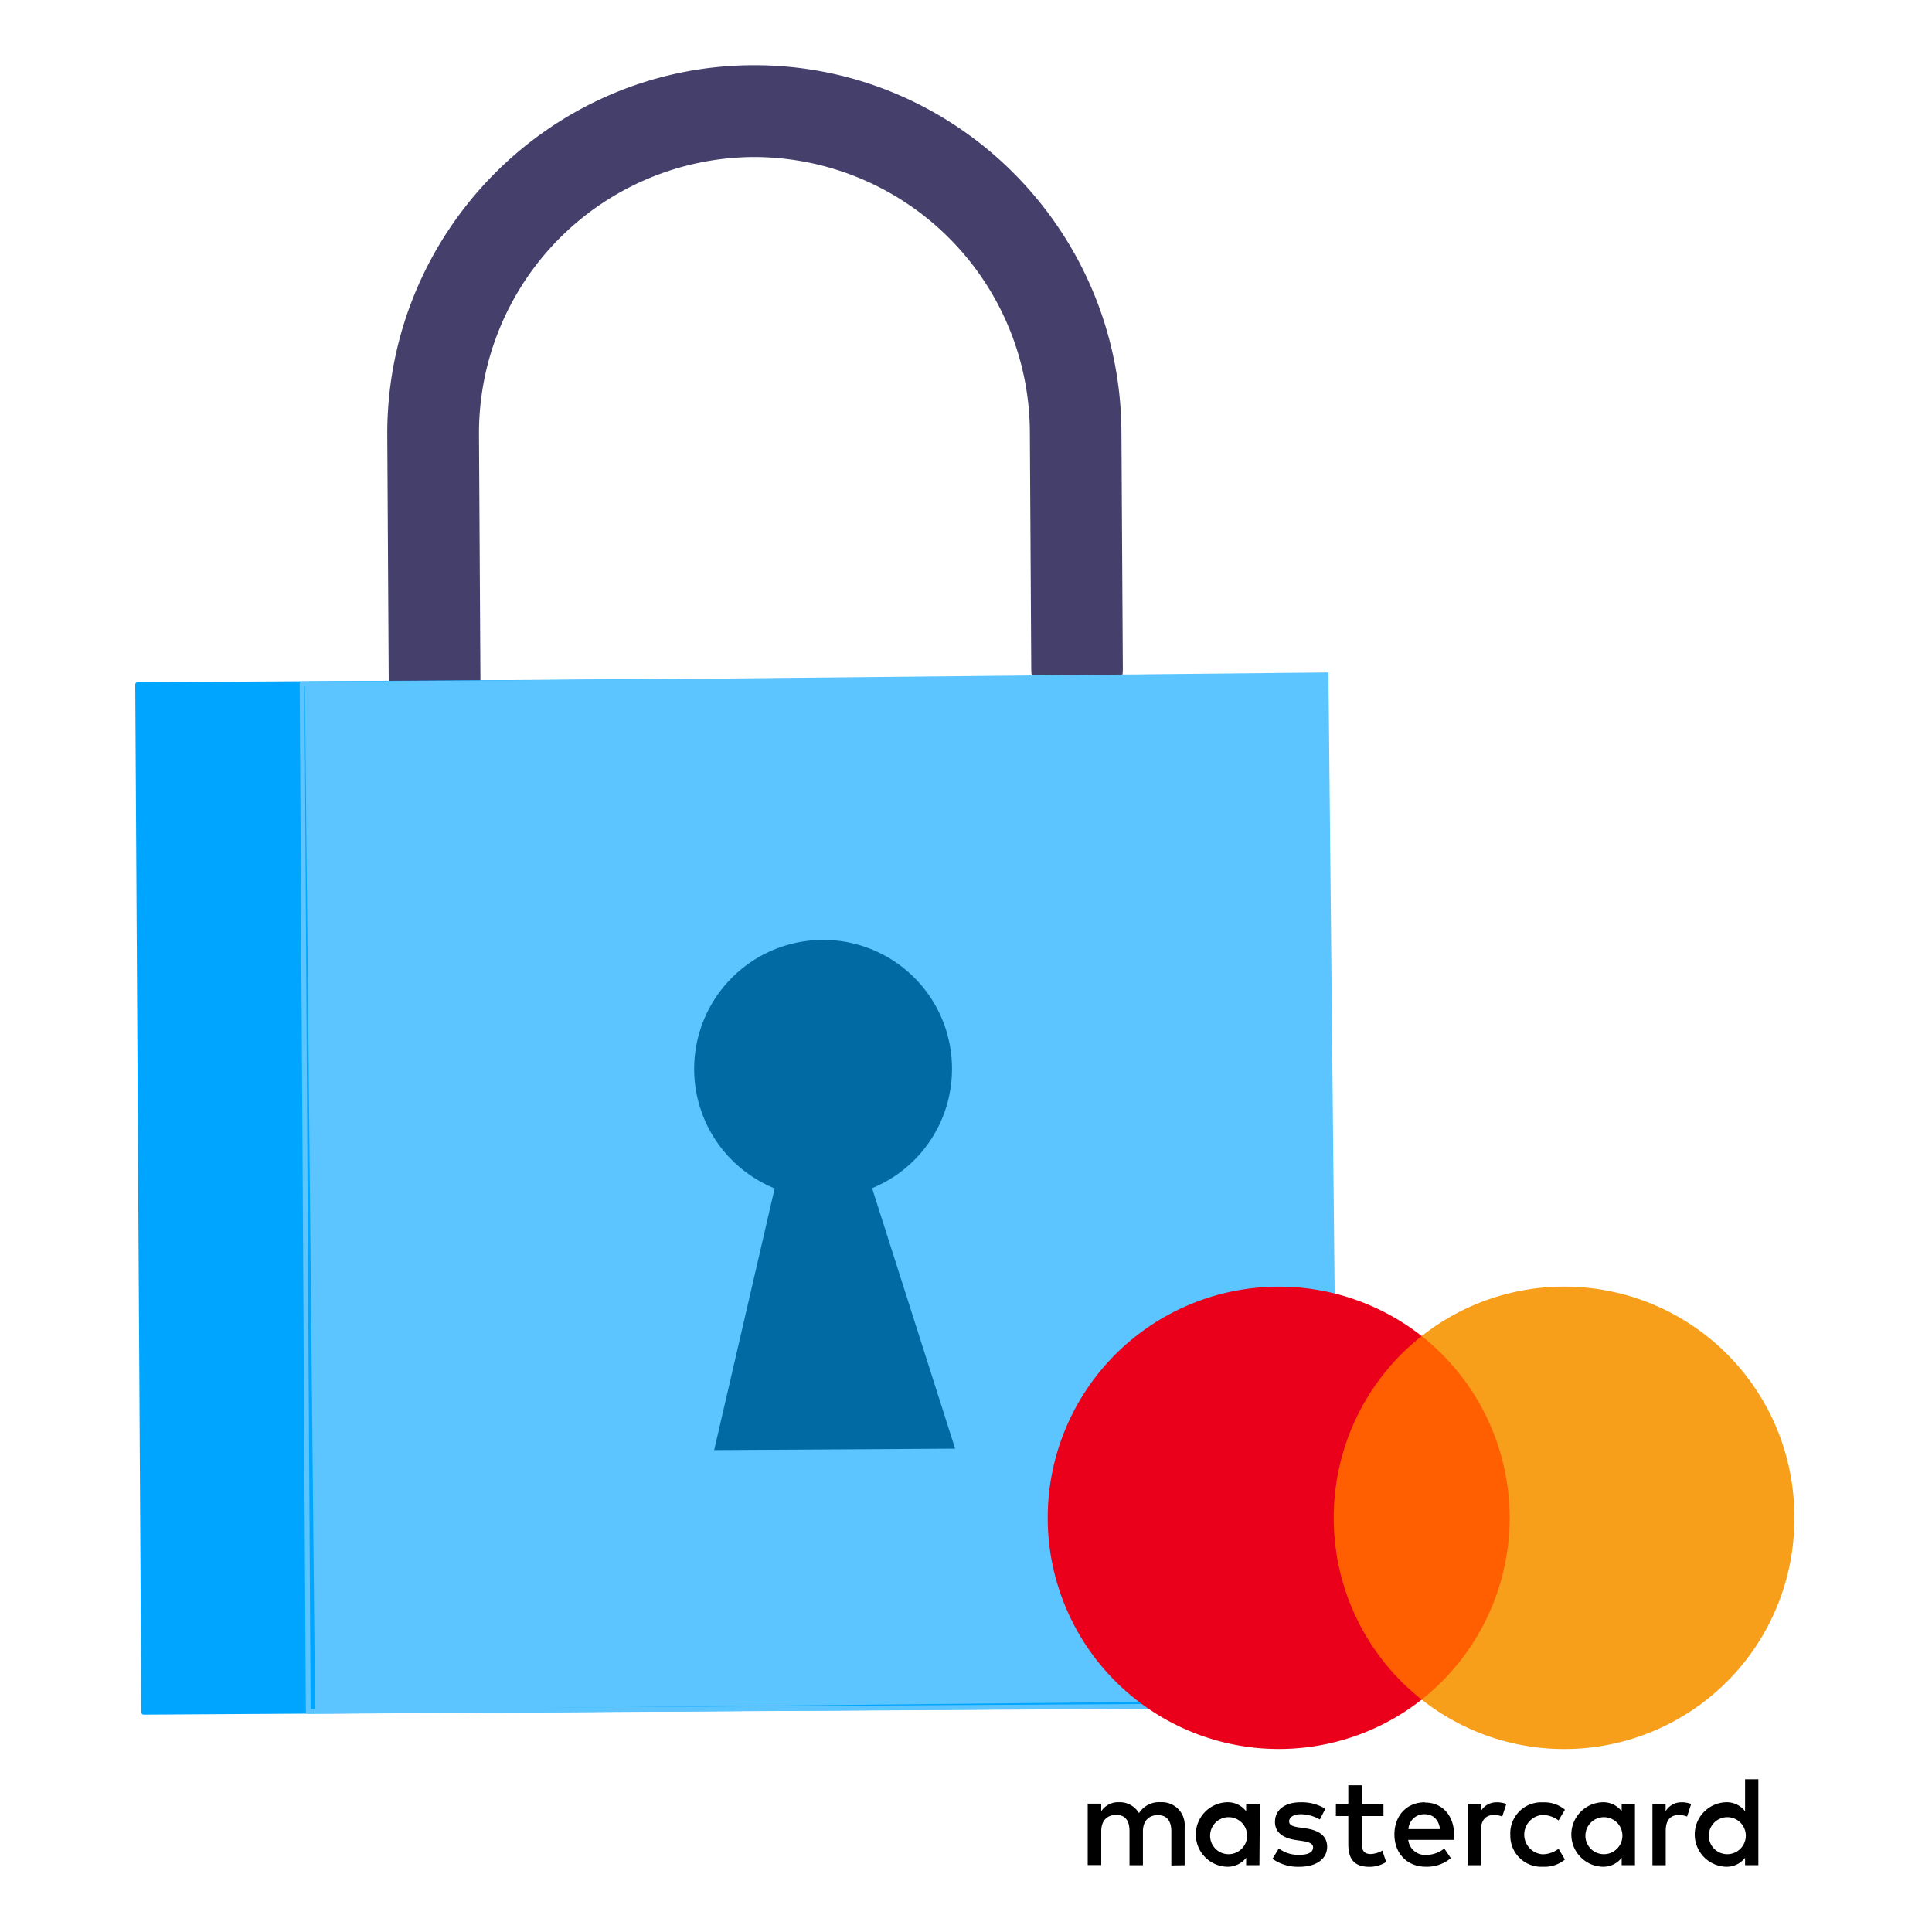 <svg xmlns="http://www.w3.org/2000/svg" xmlns:xlink="http://www.w3.org/1999/xlink" viewBox="0 0 400 400"><defs><style>.cls-1,.cls-2{fill:none;}.cls-2,.cls-3,.cls-4{clip-rule:evenodd;}.cls-15,.cls-17,.cls-3{fill:#fca664;}.cls-18,.cls-20,.cls-4{fill:#ffddba;}.cls-5{clip-path:url(#clip-path);}.cls-6{fill:#453f6b;}.cls-7{fill:#00a5ff;}.cls-8{fill:#5cc5ff;}.cls-9{fill:#016aa3;}.cls-10{fill:#ff5f00;}.cls-11{fill:#eb001b;}.cls-12{fill:#f79e1b;}.cls-13{clip-path:url(#clip-path-2);}.cls-14{clip-path:url(#clip-path-3);}.cls-15,.cls-18{fill-rule:evenodd;}.cls-16{clip-path:url(#clip-path-4);}.cls-19{clip-path:url(#clip-path-5);}</style><clipPath id="clip-path"><ellipse class="cls-1" cx="156.79" cy="-148.21" rx="4.8" ry="4.8" transform="translate(146.96 67.32) rotate(-44)"/></clipPath><clipPath id="clip-path-2"><path class="cls-2" d="M959.25,160.69a4.71,4.71,0,0,1,6.47,1.49l60.47,96.63a4.67,4.67,0,0,1-1.5,6.45l-58.55,36.38a4.71,4.71,0,0,1-6.47-1.49L899.2,203.52a4.67,4.67,0,0,1,1.5-6.45Z"/></clipPath><clipPath id="clip-path-3"><path class="cls-2" d="M948,181.1a2.69,2.69,0,0,1,3.7.85l6,9.63a2.67,2.67,0,0,1-.86,3.68L949.17,200a2.69,2.69,0,0,1-3.7-.85l-6-9.63a2.67,2.67,0,0,1,.86-3.68Z"/></clipPath><clipPath id="clip-path-4"><path class="cls-3" d="M964.34,283.38A8.48,8.48,0,1,1,967,271.74a8.49,8.49,0,0,1-2.67,11.64"/></clipPath><clipPath id="clip-path-5"><path class="cls-4" d="M973,281.39a8.5,8.5,0,0,0-4.88-3.67,8.66,8.66,0,0,0-1.21-.25l.91,1.45a8.62,8.62,0,0,1-.42,1l-1.6-2.55a8.48,8.48,0,0,0-1,.06l2.11,3.38a8.35,8.35,0,0,1-.57.78l-2.49-4a8.36,8.36,0,0,0-.89.26l2.76,4.4a8.46,8.46,0,0,1-3.93,2.15l-2.49-4a8.43,8.43,0,0,0-.57.78l2.11,3.38a8.46,8.46,0,0,1-1,.06l-1.59-2.55a8.49,8.49,0,0,0-.42,1l.91,1.45a8.52,8.52,0,0,1-1.21-.25,8.46,8.46,0,1,0,15.5-2.93"/></clipPath></defs><title>botte_di_ferro</title><g id="botte_di_ferro"><rect class="cls-1" x="188.57" y="259.9" width="173.97" height="142.7"/><path class="cls-6" d="M90,155.77a9.51,9.51,0,0,1-9.49-9.47l-.33-56.07c-.25-42.06,33.64-76.48,75.54-76.73h.46c41.7,0,75.74,33.92,76,75.82l.29,49.14A9.51,9.51,0,0,1,223,148H223a9.51,9.51,0,0,1-9.49-9.47l-.29-49.14a57.18,57.18,0,0,0-57-56.88h-.34A57.19,57.19,0,0,0,99.17,90.12l.33,56.07a9.51,9.51,0,0,1-9.43,9.58Z"/><rect class="cls-7" x="29.13" y="141.11" width="211.93" height="212.73" transform="translate(-1.48 0.81) rotate(-0.34)"/><path class="cls-7" d="M29.76,355a.5.5,0,0,1-.5-.5L28,141.75a.5.5,0,0,1,.5-.5L240.43,140a.59.59,0,0,1,.35.14.5.5,0,0,1,.15.35L242.2,353.2a.5.5,0,0,1-.5.5L29.77,355ZM29,142.24,30.26,354l210.93-1.26L239.93,141Z"/><rect class="cls-8" x="63.18" y="140.96" width="211.93" height="212.73" transform="matrix(1, -0.01, 0.01, 1, -1.48, 1.02)"/><path class="cls-8" d="M63.82,354.83a.5.5,0,0,1-.5-.5L62.05,141.6a.5.5,0,0,1,.5-.5l211.93-1.27h0a.5.5,0,0,1,.5.5l1.27,212.72a.5.5,0,0,1-.5.5L63.82,354.83ZM63.05,142.1l1.26,211.72,210.93-1.26L274,140.83Z"/><ellipse class="cls-9" cx="170.5" cy="221.26" rx="26.1" ry="26.2" transform="translate(-1.32 1.03) rotate(-0.34)"/><path class="cls-9" d="M170.5,248a26.7,26.7,0,0,1-.16-53.4h.16a26.65,26.65,0,0,1,26.6,26.54A26.68,26.68,0,0,1,170.66,248Zm0-52.4h-.16a25.7,25.7,0,0,0,.31,51.4,25.72,25.72,0,0,0,17.84-44A25.38,25.38,0,0,0,170.51,195.56Z"/><polyline class="cls-9" points="161.92 241.59 148.49 299.72 197.07 299.43 178.6 241.49"/><polygon class="cls-9" points="147.86 300.23 161.44 241.48 162.41 241.7 149.12 299.22 196.39 298.93 178.12 241.64 179.07 241.34 197.75 299.93 147.86 300.23"/><g id="_Gruppo_" data-name="&lt;Gruppo&gt;"><path d="M245.27,386.18v-8a4.72,4.72,0,0,0-5-5.05,4.9,4.9,0,0,0-4.45,2.26,4.65,4.65,0,0,0-4.18-2.26A4.18,4.18,0,0,0,228,375v-1.57H225.2v12.71H228v-7c0-2.21,1.22-3.38,3.1-3.38s2.75,1.2,2.75,3.35v7.07h2.78v-7c0-2.21,1.27-3.38,3.1-3.38s2.78,1.2,2.78,3.35v7.07Zm41.16-12.71h-4.5v-3.85h-2.78v3.85h-2.57V376h2.57v5.8c0,3,1.14,4.71,4.4,4.71a6.45,6.45,0,0,0,3.44-1l-.79-2.37a5.07,5.07,0,0,1-2.44.72c-1.38,0-1.83-.85-1.83-2.13V376h4.5Zm23.49-.32a3.73,3.73,0,0,0-3.34,1.86v-1.54h-2.73v12.71h2.75v-7.13c0-2.1.9-3.27,2.7-3.27a4.47,4.47,0,0,1,1.72.32l.85-2.61a5.87,5.87,0,0,0-2-.35Zm-35.52,1.33a9.44,9.44,0,0,0-5.16-1.33c-3.2,0-5.27,1.54-5.27,4.07,0,2.07,1.54,3.35,4.37,3.75l1.3.19c1.51.21,2.22.61,2.22,1.33,0,1-1,1.54-2.89,1.54a6.73,6.73,0,0,1-4.21-1.33l-1.3,2.15A9.11,9.11,0,0,0,269,386.5c3.66,0,5.77-1.73,5.77-4.15,0-2.23-1.67-3.4-4.42-3.8l-1.3-.19c-1.19-.16-2.15-.4-2.15-1.25s.9-1.49,2.41-1.49a8.14,8.14,0,0,1,3.95,1.09Zm73.79-1.33a3.73,3.73,0,0,0-3.34,1.86v-1.54h-2.73v12.71h2.75v-7.13c0-2.1.9-3.27,2.7-3.27a4.47,4.47,0,0,1,1.72.32l.85-2.61a5.87,5.87,0,0,0-2-.35Zm-35.49,6.67a6.41,6.41,0,0,0,6.75,6.67A6.62,6.62,0,0,0,324,385l-1.32-2.23a5.55,5.55,0,0,1-3.31,1.14,4.08,4.08,0,0,1,0-8.14,5.55,5.55,0,0,1,3.31,1.14l1.32-2.23a6.62,6.62,0,0,0-4.56-1.52,6.41,6.41,0,0,0-6.75,6.67Zm25.8,0v-6.35h-2.75V375a4.8,4.8,0,0,0-4-1.86,6.68,6.68,0,0,0,0,13.35,4.8,4.8,0,0,0,4-1.86v1.54h2.75Zm-10.25,0a3.83,3.83,0,1,1,3.84,4.07,3.81,3.81,0,0,1-3.84-4.07ZM295,373.15c-3.71,0-6.3,2.71-6.3,6.67s2.7,6.67,6.49,6.67a7.68,7.68,0,0,0,5.19-1.78l-1.35-2a6,6,0,0,1-3.68,1.33,3.52,3.52,0,0,1-3.79-3.11H301c0-.35.05-.69.05-1.06,0-4-2.46-6.67-6-6.67Zm-.05,2.47c1.77,0,2.91,1.12,3.2,3.08H291.6a3.26,3.26,0,0,1,3.36-3.08Zm69.1,4.2V368.37h-2.75V375a4.8,4.8,0,0,0-4-1.86,6.68,6.68,0,0,0,0,13.35,4.8,4.8,0,0,0,4-1.86v1.54h2.75Zm-10.25,0a3.83,3.83,0,1,1,3.84,4.07,3.81,3.81,0,0,1-3.84-4.07Zm-93,0v-6.35H258V375a4.8,4.8,0,0,0-4-1.86,6.68,6.68,0,0,0,0,13.35,4.8,4.8,0,0,0,4-1.86v1.54h2.75Zm-10.25,0a3.83,3.83,0,1,1,3.84,4.07A3.81,3.81,0,0,1,250.55,379.83Z"/></g><g id="_Gruppo_2" data-name="&lt;Gruppo&gt;"><rect class="cls-10" x="273.49" y="276.63" width="41.72" height="75.26"/><g id="_Gruppo_3" data-name="&lt;Gruppo&gt;"><path class="cls-11" d="M276.14,314.25a47.84,47.84,0,0,1,18.21-37.63,47.86,47.86,0,1,0,0,75.26A47.84,47.84,0,0,1,276.14,314.25Z"/></g><path class="cls-12" d="M371.5,314.25a47.64,47.64,0,0,1-77.15,37.63,48,48,0,0,0,0-75.26,47.64,47.64,0,0,1,77.15,37.63Z"/></g></g><g id="pagamenti_carta"><path class="cls-15" d="M964.34,283.38A8.48,8.48,0,1,1,967,271.74a8.49,8.49,0,0,1-2.67,11.64"/><g class="cls-16"><polygon class="cls-17" points="-672.95 -172.8 -799 415.54 1417.92 887.18 1543.97 298.84 -672.95 -172.8"/></g><path class="cls-18" d="M973,281.39a8.5,8.5,0,0,0-4.88-3.67,8.66,8.66,0,0,0-1.21-.25l.91,1.45a8.62,8.62,0,0,1-.42,1l-1.6-2.55a8.48,8.48,0,0,0-1,.06l2.11,3.38a8.35,8.35,0,0,1-.57.78l-2.49-4a8.36,8.36,0,0,0-.89.26l2.76,4.4a8.46,8.46,0,0,1-3.93,2.15l-2.49-4a8.43,8.43,0,0,0-.57.78l2.11,3.38a8.46,8.46,0,0,1-1,.06l-1.59-2.55a8.49,8.49,0,0,0-.42,1l.91,1.45a8.52,8.52,0,0,1-1.21-.25,8.46,8.46,0,1,0,15.5-2.93"/><g class="cls-19"><polygon class="cls-20" points="-672.95 -172.8 -799 415.54 1417.92 887.18 1543.97 298.84 -672.95 -172.8"/></g></g></svg>